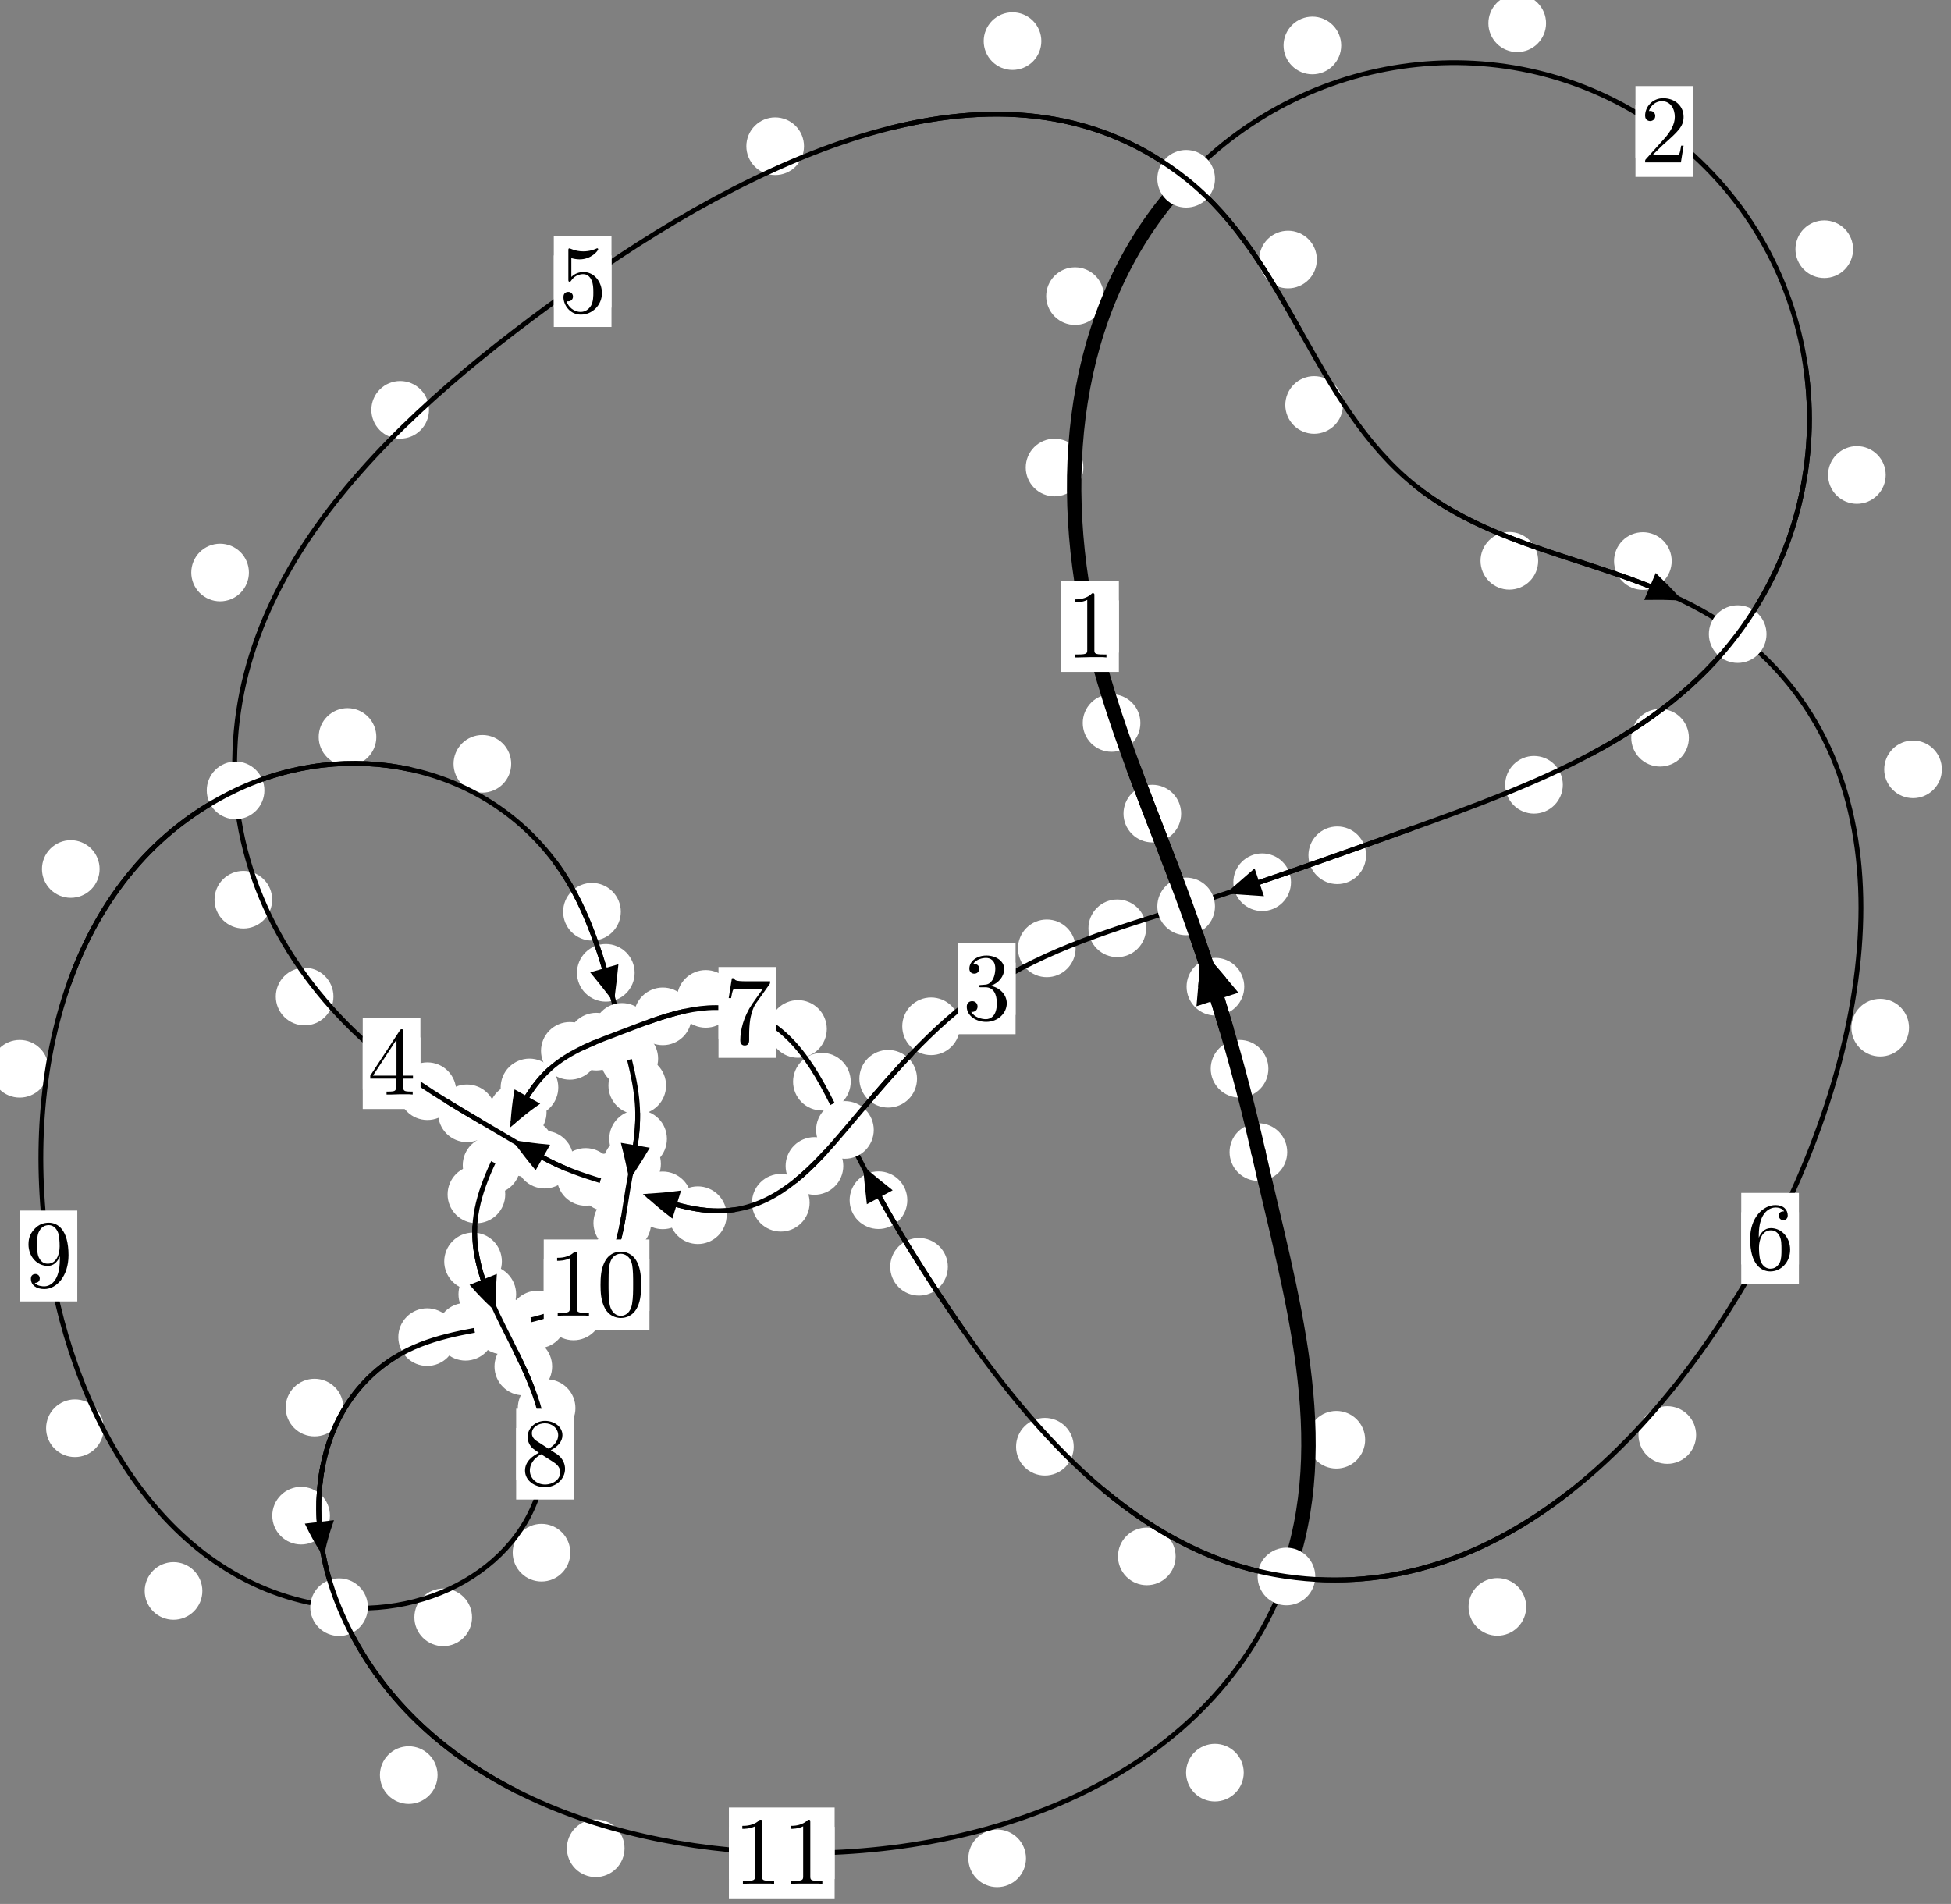 <?xml version="1.0"?>
<!-- Created by MetaPost 1.999 on 2021.07.06:0005 -->
<svg version="1.1" xmlns="http://www.w3.org/2000/svg" xmlns:xlink="http://www.w3.org/1999/xlink" width="202.312" height="197.452" viewBox="0 0 202.312 197.452">
<rect x="0" y="0" width="202.312" height="197.452" fill="#808080" stroke="none"/>
<!-- Original BoundingBox: -123.946548 -102.872543 78.365936 94.578979 -->
  <defs>
    <g transform="scale(0.01,0.01)" id="GLYPHcmr10_48">
      <path style="fill-rule: evenodd;" d="M460 -320C460 -400,455 -480,420 -554C374 -650,292 -666,250 -666C190 -666,117 -640,76 -547C44 -478,39 -400,39 -320C39 -245,43 -155,84 -79C127 2,200 22,249 22C303 22,379 1,423 -94C455 -163,460 -241,460 -320M249 -0C210 -0,151 -25,133 -121C122 -181,122 -273,122 -332C122 -396,122 -462,130 -516C149 -635,224 -644,249 -644C282 -644,348 -626,367 -527C377 -471,377 -395,377 -332C377 -257,377 -189,366 -125C351 -30,294 -0,249 -0"></path>
    </g>
    <g transform="scale(0.01,0.01)" id="GLYPHcmr10_49">
      <path style="fill-rule: evenodd;" d="M294 -640C294 -664,294 -666,271 -666C209 -602,121 -602,89 -602L89 -571C109 -571,168 -571,220 -597L220 -79C220 -43,217 -31,127 -31L95 -31L95 -0L257 -0L130 -3L217 -3L257 -3L297 -3L384 -3L419 -0L419 -31L387 -31C297 -31,294 -42,294 -79"></path>
    </g>
    <g transform="scale(0.01,0.01)" id="GLYPHcmr10_50">
      <path style="fill-rule: evenodd;" d="M127 -77L233 -180C389 -318,449 -372,449 -472C449 -586,359 -666,237 -666C124 -666,50 -574,50 -485C50 -429,100 -429,103 -429C120 -429,155 -441,155 -482C155 -508,137 -534,102 -534C94 -534,92 -534,89 -533C112 -598,166 -635,224 -635C315 -635,358 -554,358 -472C358 -392,308 -313,253 -251L61 -37C50 -26,50 -24,50 -0L421 -0L449 -174L424 -174C419 -144,412 -100,402 -85C395 -77,329 -77,307 -77"></path>
    </g>
    <g transform="scale(0.01,0.01)" id="GLYPHcmr10_51">
      <path style="fill-rule: evenodd;" d="M290 -352C372 -379,430 -449,430 -528C430 -610,342 -666,246 -666C145 -666,69 -606,69 -530C69 -497,91 -478,120 -478C151 -478,171 -500,171 -529C171 -579,124 -579,109 -579C140 -628,206 -641,242 -641C283 -641,338 -619,338 -529C338 -517,336 -459,310 -415C280 -367,246 -364,221 -363C213 -362,189 -360,182 -360C174 -359,167 -358,167 -348C167 -337,174 -337,191 -337L235 -337C317 -337,354 -269,354 -171C354 -35,285 -6,241 -6C198 -6,123 -23,88 -82C123 -77,154 -99,154 -137C154 -173,127 -193,98 -193C74 -193,42 -179,42 -135C42 -44,135 22,244 22C366 22,457 -69,457 -171C457 -253,394 -331,290 -352"></path>
    </g>
    <g transform="scale(0.01,0.01)" id="GLYPHcmr10_52">
      <path style="fill-rule: evenodd;" d="M294 -165L294 -78C294 -42,292 -31,218 -31L197 -31L197 -0L332 -0L238 -3L290 -3L332 -3L374 -3L427 -3L468 -0L468 -31L447 -31C373 -31,371 -42,371 -78L371 -165L471 -165L471 -196L371 -196L371 -651C371 -671,371 -677,355 -677C346 -677,343 -677,335 -665L28 -196L28 -165M300 -196L56 -196L300 -569"></path>
    </g>
    <g transform="scale(0.01,0.01)" id="GLYPHcmr10_53">
      <path style="fill-rule: evenodd;" d="M449 -201C449 -320,367 -420,259 -420C211 -420,168 -404,132 -369L132 -564C152 -558,185 -551,217 -551C340 -551,410 -642,410 -655C410 -661,407 -666,400 -666C399 -666,397 -666,392 -663C372 -654,323 -634,256 -634C216 -634,170 -641,123 -662C115 -665,113 -665,111 -665C101 -665,101 -657,101 -641L101 -345C101 -327,101 -319,115 -319C122 -319,124 -322,128 -328C139 -344,176 -398,257 -398C309 -398,334 -352,342 -334C358 -297,360 -258,360 -208C360 -173,360 -113,336 -71C312 -32,275 -6,229 -6C156 -6,99 -59,82 -118C85 -117,88 -116,99 -116C132 -116,149 -141,149 -165C149 -189,132 -214,99 -214C85 -214,50 -207,50 -161C50 -75,119 22,231 22C347 22,449 -74,449 -201"></path>
    </g>
    <g transform="scale(0.01,0.01)" id="GLYPHcmr10_54">
      <path style="fill-rule: evenodd;" d="M132 -328L132 -352C132 -605,256 -641,307 -641C331 -641,373 -635,395 -601C380 -601,340 -601,340 -556C340 -525,364 -510,386 -510C402 -510,432 -519,432 -558C432 -618,388 -666,305 -666C177 -666,42 -537,42 -316C42 -49,158 22,251 22C362 22,457 -72,457 -204C457 -331,368 -427,257 -427C189 -427,152 -376,132 -328M251 -6C188 -6,158 -66,152 -81C134 -128,134 -208,134 -226C134 -304,166 -404,256 -404C272 -404,318 -404,349 -342C367 -305,367 -254,367 -205C367 -157,367 -107,350 -71C320 -11,274 -6,251 -6"></path>
    </g>
    <g transform="scale(0.01,0.01)" id="GLYPHcmr10_55">
      <path style="fill-rule: evenodd;" d="M476 -609C485 -621,485 -623,485 -644L242 -644C120 -644,118 -657,114 -676L89 -676L56 -470L81 -470C84 -486,93 -549,106 -561C113 -567,191 -567,204 -567L411 -567C400 -551,321 -442,299 -409C209 -274,176 -135,176 -33C176 -23,176 22,222 22C268 22,268 -23,268 -33L268 -84C268 -139,271 -194,279 -248C283 -271,297 -357,341 -419"></path>
    </g>
    <g transform="scale(0.01,0.01)" id="GLYPHcmr10_56">
      <path style="fill-rule: evenodd;" d="M163 -457C117 -487,113 -521,113 -538C113 -599,178 -641,249 -641C322 -641,386 -589,386 -517C386 -460,347 -412,287 -377M309 -362C381 -399,430 -451,430 -517C430 -609,341 -666,250 -666C150 -666,69 -592,69 -499C69 -481,71 -436,113 -389C124 -377,161 -352,186 -335C128 -306,42 -250,42 -151C42 -45,144 22,249 22C362 22,457 -61,457 -168C457 -204,446 -249,408 -291C389 -312,373 -322,309 -362M209 -320L332 -242C360 -223,407 -193,407 -132C407 -58,332 -6,250 -6C164 -6,92 -68,92 -151C92 -209,124 -273,209 -320"></path>
    </g>
    <g transform="scale(0.01,0.01)" id="GLYPHcmr10_57">
      <path style="fill-rule: evenodd;" d="M367 -318L367 -286C367 -52,263 -6,205 -6C188 -6,134 -8,107 -42C151 -42,159 -71,159 -88C159 -119,135 -134,113 -134C97 -134,67 -125,67 -86C67 -19,121 22,206 22C335 22,457 -114,457 -329C457 -598,342 -666,253 -666C198 -666,149 -648,106 -603C65 -558,42 -516,42 -441C42 -316,130 -218,242 -218C303 -218,344 -260,367 -318M243 -241C227 -241,181 -241,150 -304C132 -341,132 -391,132 -440C132 -494,132 -541,153 -578C180 -628,218 -641,253 -641C299 -641,332 -607,349 -562C361 -530,365 -467,365 -421C365 -338,331 -241,243 -241"></path>
    </g>
  </defs>
  <path d="M131.525 110.834C131.525 110.042,131.211 109.282,130.65 108.721C130.09 108.161,129.329 107.846,128.537 107.846C127.744 107.846,126.984 108.161,126.423 108.721C125.863 109.282,125.548 110.042,125.548 110.834C125.548 111.627,125.863 112.387,126.423 112.948C126.984 113.508,127.744 113.823,128.537 113.823C129.329 113.823,130.09 113.508,130.65 112.948C131.211 112.387,131.525 111.627,131.525 110.834Z" style="fill: rgb(100%,100%,100%);stroke: none;"></path>
  <path d="M133.479 119.477C133.479 118.685,133.164 117.924,132.604 117.364C132.043 116.803,131.283 116.488,130.491 116.488C129.698 116.488,128.938 116.803,128.377 117.364C127.817 117.924,127.502 118.685,127.502 119.477C127.502 120.27,127.817 121.03,128.377 121.591C128.938 122.151,129.698 122.466,130.491 122.466C131.283 122.466,132.043 122.151,132.604 121.591C133.164 121.03,133.479 120.27,133.479 119.477Z" style="fill: rgb(100%,100%,100%);stroke: none;"></path>
  <path d="M122.48 84.376C122.48 83.584,122.166 82.824,121.605 82.263C121.045 81.703,120.284 81.388,119.492 81.388C118.699 81.388,117.939 81.703,117.378 82.263C116.818 82.824,116.503 83.584,116.503 84.376C116.503 85.169,116.818 85.929,117.378 86.49C117.939 87.05,118.699 87.365,119.492 87.365C120.284 87.365,121.045 87.05,121.605 86.49C122.166 85.929,122.48 85.169,122.48 84.376Z" style="fill: rgb(100%,100%,100%);stroke: none;"></path>
  <path d="M129.024 102.325C129.024 101.532,128.709 100.772,128.148 100.212C127.588 99.651,126.828 99.336,126.035 99.336C125.242 99.336,124.482 99.651,123.922 100.212C123.361 100.772,123.046 101.532,123.046 102.325C123.046 103.118,123.361 103.878,123.922 104.438C124.482 104.999,125.242 105.314,126.035 105.314C126.828 105.314,127.588 104.999,128.148 104.438C128.709 103.878,129.024 103.118,129.024 102.325Z" style="fill: rgb(100%,100%,100%);stroke: none;"></path>
  <path d="M112.344 48.484C112.344 47.691,112.03 46.931,111.469 46.371C110.909 45.81,110.148 45.495,109.356 45.495C108.563 45.495,107.803 45.81,107.242 46.371C106.682 46.931,106.367 47.691,106.367 48.484C106.367 49.277,106.682 50.037,107.242 50.597C107.803 51.158,108.563 51.473,109.356 51.473C110.148 51.473,110.909 51.158,111.469 50.597C112.03 50.037,112.344 49.277,112.344 48.484Z" style="fill: rgb(100%,100%,100%);stroke: none;"></path>
  <path d="M118.254 74.977C118.254 74.184,117.939 73.424,117.379 72.863C116.818 72.303,116.058 71.988,115.265 71.988C114.473 71.988,113.713 72.303,113.152 72.863C112.592 73.424,112.277 74.184,112.277 74.977C112.277 75.769,112.592 76.529,113.152 77.09C113.713 77.65,114.473 77.965,115.265 77.965C116.058 77.965,116.818 77.65,117.379 77.09C117.939 76.529,118.254 75.769,118.254 74.977Z" style="fill: rgb(100%,100%,100%);stroke: none;"></path>
  <path d="M139.077 4.717C139.077 3.924,138.762 3.164,138.202 2.604C137.641 2.043,136.881 1.728,136.089 1.728C135.296 1.728,134.536 2.043,133.975 2.604C133.415 3.164,133.1 3.924,133.1 4.717C133.1 5.51,133.415 6.27,133.975 6.83C134.536 7.391,135.296 7.706,136.089 7.706C136.881 7.706,137.641 7.391,138.202 6.83C138.762 6.27,139.077 5.51,139.077 4.717Z" style="fill: rgb(100%,100%,100%);stroke: none;"></path>
  <path d="M114.464 30.71C114.464 29.918,114.149 29.158,113.588 28.597C113.028 28.037,112.268 27.722,111.475 27.722C110.682 27.722,109.922 28.037,109.362 28.597C108.801 29.158,108.486 29.918,108.486 30.71C108.486 31.503,108.801 32.263,109.362 32.824C109.922 33.384,110.682 33.699,111.475 33.699C112.268 33.699,113.028 33.384,113.588 32.824C114.149 32.263,114.464 31.503,114.464 30.71Z" style="fill: rgb(100%,100%,100%);stroke: none;"></path>
  <path d="M192.159 25.842C192.159 25.05,191.844 24.29,191.284 23.729C190.723 23.169,189.963 22.854,189.171 22.854C188.378 22.854,187.618 23.169,187.057 23.729C186.497 24.29,186.182 25.05,186.182 25.842C186.182 26.635,186.497 27.395,187.057 27.956C187.618 28.516,188.378 28.831,189.171 28.831C189.963 28.831,190.723 28.516,191.284 27.956C191.844 27.395,192.159 26.635,192.159 25.842Z" style="fill: rgb(100%,100%,100%);stroke: none;"></path>
  <path d="M160.319 2.41C160.319 1.617,160.004 0.857,159.443 0.296C158.883 -0.264,158.123 -0.579,157.33 -0.579C156.537 -0.579,155.777 -0.264,155.217 0.296C154.656 0.857,154.341 1.617,154.341 2.41C154.341 3.202,154.656 3.963,155.217 4.523C155.777 5.084,156.537 5.398,157.33 5.398C158.123 5.398,158.883 5.084,159.443 4.523C160.004 3.963,160.319 3.202,160.319 2.41Z" style="fill: rgb(100%,100%,100%);stroke: none;"></path>
  <path d="M175.132 76.505C175.132 75.713,174.817 74.953,174.256 74.392C173.696 73.832,172.936 73.517,172.143 73.517C171.35 73.517,170.59 73.832,170.03 74.392C169.469 74.953,169.154 75.713,169.154 76.505C169.154 77.298,169.469 78.058,170.03 78.619C170.59 79.179,171.35 79.494,172.143 79.494C172.936 79.494,173.696 79.179,174.256 78.619C174.817 78.058,175.132 77.298,175.132 76.505Z" style="fill: rgb(100%,100%,100%);stroke: none;"></path>
  <path d="M195.542 49.257C195.542 48.464,195.227 47.704,194.666 47.143C194.106 46.583,193.346 46.268,192.553 46.268C191.76 46.268,191 46.583,190.44 47.143C189.879 47.704,189.564 48.464,189.564 49.257C189.564 50.049,189.879 50.81,190.44 51.37C191 51.931,191.76 52.245,192.553 52.245C193.346 52.245,194.106 51.931,194.666 51.37C195.227 50.81,195.542 50.049,195.542 49.257Z" style="fill: rgb(100%,100%,100%);stroke: none;"></path>
  <path d="M141.659 88.697C141.659 87.904,141.344 87.144,140.783 86.583C140.223 86.023,139.463 85.708,138.67 85.708C137.877 85.708,137.117 86.023,136.557 86.583C135.996 87.144,135.681 87.904,135.681 88.697C135.681 89.489,135.996 90.25,136.557 90.81C137.117 91.371,137.877 91.686,138.67 91.686C139.463 91.686,140.223 91.371,140.783 90.81C141.344 90.25,141.659 89.489,141.659 88.697Z" style="fill: rgb(100%,100%,100%);stroke: none;"></path>
  <path d="M162.059 81.387C162.059 80.594,161.744 79.834,161.184 79.274C160.623 78.713,159.863 78.398,159.071 78.398C158.278 78.398,157.518 78.713,156.957 79.274C156.397 79.834,156.082 80.594,156.082 81.387C156.082 82.18,156.397 82.94,156.957 83.5C157.518 84.061,158.278 84.376,159.071 84.376C159.863 84.376,160.623 84.061,161.184 83.5C161.744 82.94,162.059 82.18,162.059 81.387Z" style="fill: rgb(100%,100%,100%);stroke: none;"></path>
  <path d="M118.845 96.272C118.845 95.48,118.53 94.719,117.97 94.159C117.409 93.599,116.649 93.284,115.856 93.284C115.064 93.284,114.303 93.599,113.743 94.159C113.183 94.719,112.868 95.48,112.868 96.272C112.868 97.065,113.183 97.825,113.743 98.386C114.303 98.946,115.064 99.261,115.856 99.261C116.649 99.261,117.409 98.946,117.97 98.386C118.53 97.825,118.845 97.065,118.845 96.272Z" style="fill: rgb(100%,100%,100%);stroke: none;"></path>
  <path d="M133.872 91.493C133.872 90.7,133.557 89.94,132.996 89.379C132.436 88.819,131.676 88.504,130.883 88.504C130.09 88.504,129.33 88.819,128.77 89.379C128.209 89.94,127.894 90.7,127.894 91.493C127.894 92.285,128.209 93.045,128.77 93.606C129.33 94.166,130.09 94.481,130.883 94.481C131.676 94.481,132.436 94.166,132.996 93.606C133.557 93.045,133.872 92.285,133.872 91.493Z" style="fill: rgb(100%,100%,100%);stroke: none;"></path>
  <path d="M99.539 106.431C99.539 105.639,99.224 104.879,98.663 104.318C98.103 103.758,97.343 103.443,96.55 103.443C95.757 103.443,94.997 103.758,94.437 104.318C93.876 104.879,93.561 105.639,93.561 106.431C93.561 107.224,93.876 107.984,94.437 108.545C94.997 109.105,95.757 109.42,96.55 109.42C97.343 109.42,98.103 109.105,98.663 108.545C99.224 107.984,99.539 107.224,99.539 106.431Z" style="fill: rgb(100%,100%,100%);stroke: none;"></path>
  <path d="M111.538 98.35C111.538 97.558,111.223 96.797,110.662 96.237C110.102 95.676,109.342 95.361,108.549 95.361C107.756 95.361,106.996 95.676,106.436 96.237C105.875 96.797,105.56 97.558,105.56 98.35C105.56 99.143,105.875 99.903,106.436 100.464C106.996 101.024,107.756 101.339,108.549 101.339C109.342 101.339,110.102 101.024,110.662 100.464C111.223 99.903,111.538 99.143,111.538 98.35Z" style="fill: rgb(100%,100%,100%);stroke: none;"></path>
  <path d="M87.445 120.915C87.445 120.123,87.13 119.363,86.57 118.802C86.01 118.242,85.249 117.927,84.457 117.927C83.664 117.927,82.904 118.242,82.343 118.802C81.783 119.363,81.468 120.123,81.468 120.915C81.468 121.708,81.783 122.468,82.343 123.029C82.904 123.589,83.664 123.904,84.457 123.904C85.249 123.904,86.01 123.589,86.57 123.029C87.13 122.468,87.445 121.708,87.445 120.915Z" style="fill: rgb(100%,100%,100%);stroke: none;"></path>
  <path d="M95.091 111.873C95.091 111.081,94.776 110.32,94.216 109.76C93.655 109.199,92.895 108.885,92.103 108.885C91.31 108.885,90.55 109.199,89.989 109.76C89.429 110.32,89.114 111.081,89.114 111.873C89.114 112.666,89.429 113.426,89.989 113.987C90.55 114.547,91.31 114.862,92.103 114.862C92.895 114.862,93.655 114.547,94.216 113.987C94.776 113.426,95.091 112.666,95.091 111.873Z" style="fill: rgb(100%,100%,100%);stroke: none;"></path>
  <path d="M75.352 126.024C75.352 125.231,75.037 124.471,74.476 123.91C73.916 123.35,73.156 123.035,72.363 123.035C71.57 123.035,70.81 123.35,70.25 123.91C69.689 124.471,69.374 125.231,69.374 126.024C69.374 126.816,69.689 127.576,70.25 128.137C70.81 128.697,71.57 129.012,72.363 129.012C73.156 129.012,73.916 128.697,74.476 128.137C75.037 127.576,75.352 126.816,75.352 126.024Z" style="fill: rgb(100%,100%,100%);stroke: none;"></path>
  <path d="M83.956 124.733C83.956 123.94,83.641 123.18,83.081 122.62C82.52 122.059,81.76 121.744,80.967 121.744C80.175 121.744,79.414 122.059,78.854 122.62C78.293 123.18,77.979 123.94,77.979 124.733C77.979 125.526,78.293 126.286,78.854 126.846C79.414 127.407,80.175 127.722,80.967 127.722C81.76 127.722,82.52 127.407,83.081 126.846C83.641 126.286,83.956 125.526,83.956 124.733Z" style="fill: rgb(100%,100%,100%);stroke: none;"></path>
  <path d="M65.933 122.62C65.933 121.827,65.618 121.067,65.057 120.507C64.497 119.946,63.737 119.631,62.944 119.631C62.151 119.631,61.391 119.946,60.831 120.507C60.27 121.067,59.955 121.827,59.955 122.62C59.955 123.413,60.27 124.173,60.831 124.733C61.391 125.294,62.151 125.609,62.944 125.609C63.737 125.609,64.497 125.294,65.057 124.733C65.618 124.173,65.933 123.413,65.933 122.62Z" style="fill: rgb(100%,100%,100%);stroke: none;"></path>
  <path d="M71.713 124.484C71.713 123.691,71.398 122.931,70.837 122.371C70.277 121.81,69.517 121.495,68.724 121.495C67.931 121.495,67.171 121.81,66.611 122.371C66.05 122.931,65.735 123.691,65.735 124.484C65.735 125.277,66.05 126.037,66.611 126.597C67.171 127.158,67.931 127.473,68.724 127.473C69.517 127.473,70.277 127.158,70.837 126.597C71.398 126.037,71.713 125.277,71.713 124.484Z" style="fill: rgb(100%,100%,100%);stroke: none;"></path>
  <path d="M59.461 120.264C59.461 119.472,59.146 118.711,58.586 118.151C58.025 117.59,57.265 117.275,56.472 117.275C55.68 117.275,54.919 117.59,54.359 118.151C53.799 118.711,53.484 119.472,53.484 120.264C53.484 121.057,53.799 121.817,54.359 122.378C54.919 122.938,55.68 123.253,56.472 123.253C57.265 123.253,58.025 122.938,58.586 122.378C59.146 121.817,59.461 121.057,59.461 120.264Z" style="fill: rgb(100%,100%,100%);stroke: none;"></path>
  <path d="M63.721 122.052C63.721 121.26,63.406 120.499,62.846 119.939C62.285 119.379,61.525 119.064,60.732 119.064C59.94 119.064,59.179 119.379,58.619 119.939C58.059 120.499,57.744 121.26,57.744 122.052C57.744 122.845,58.059 123.605,58.619 124.166C59.179 124.726,59.94 125.041,60.732 125.041C61.525 125.041,62.285 124.726,62.846 124.166C63.406 123.605,63.721 122.845,63.721 122.052Z" style="fill: rgb(100%,100%,100%);stroke: none;"></path>
  <path d="M51.409 115.457C51.409 114.664,51.094 113.904,50.534 113.343C49.973 112.783,49.213 112.468,48.421 112.468C47.628 112.468,46.868 112.783,46.307 113.343C45.747 113.904,45.432 114.664,45.432 115.457C45.432 116.249,45.747 117.009,46.307 117.57C46.868 118.13,47.628 118.445,48.421 118.445C49.213 118.445,49.973 118.13,50.534 117.57C51.094 117.009,51.409 116.249,51.409 115.457Z" style="fill: rgb(100%,100%,100%);stroke: none;"></path>
  <path d="M57.455 119.041C57.455 118.248,57.14 117.488,56.58 116.927C56.019 116.367,55.259 116.052,54.466 116.052C53.674 116.052,52.914 116.367,52.353 116.927C51.793 117.488,51.478 118.248,51.478 119.041C51.478 119.833,51.793 120.594,52.353 121.154C52.914 121.714,53.674 122.029,54.466 122.029C55.259 122.029,56.019 121.714,56.58 121.154C57.14 120.594,57.455 119.833,57.455 119.041Z" style="fill: rgb(100%,100%,100%);stroke: none;"></path>
  <path d="M34.578 103.349C34.578 102.556,34.263 101.796,33.702 101.235C33.142 100.675,32.382 100.36,31.589 100.36C30.796 100.36,30.036 100.675,29.476 101.235C28.915 101.796,28.6 102.556,28.6 103.349C28.6 104.141,28.915 104.901,29.476 105.462C30.036 106.022,30.796 106.337,31.589 106.337C32.382 106.337,33.142 106.022,33.702 105.462C34.263 104.901,34.578 104.141,34.578 103.349Z" style="fill: rgb(100%,100%,100%);stroke: none;"></path>
  <path d="M47.307 113.164C47.307 112.371,46.992 111.611,46.431 111.05C45.871 110.49,45.111 110.175,44.318 110.175C43.525 110.175,42.765 110.49,42.205 111.05C41.644 111.611,41.329 112.371,41.329 113.164C41.329 113.956,41.644 114.717,42.205 115.277C42.765 115.837,43.525 116.152,44.318 116.152C45.111 116.152,45.871 115.837,46.431 115.277C46.992 114.717,47.307 113.956,47.307 113.164Z" style="fill: rgb(100%,100%,100%);stroke: none;"></path>
  <path d="M25.811 59.373C25.811 58.581,25.496 57.821,24.936 57.26C24.375 56.7,23.615 56.385,22.822 56.385C22.03 56.385,21.27 56.7,20.709 57.26C20.149 57.821,19.834 58.581,19.834 59.373C19.834 60.166,20.149 60.926,20.709 61.487C21.27 62.047,22.03 62.362,22.822 62.362C23.615 62.362,24.375 62.047,24.936 61.487C25.496 60.926,25.811 60.166,25.811 59.373Z" style="fill: rgb(100%,100%,100%);stroke: none;"></path>
  <path d="M28.223 93.303C28.223 92.51,27.908 91.75,27.347 91.189C26.787 90.629,26.027 90.314,25.234 90.314C24.441 90.314,23.681 90.629,23.121 91.189C22.56 91.75,22.245 92.51,22.245 93.303C22.245 94.095,22.56 94.856,23.121 95.416C23.681 95.977,24.441 96.291,25.234 96.291C26.027 96.291,26.787 95.977,27.347 95.416C27.908 94.856,28.223 94.095,28.223 93.303Z" style="fill: rgb(100%,100%,100%);stroke: none;"></path>
  <path d="M83.372 15.163C83.372 14.371,83.057 13.611,82.496 13.05C81.936 12.49,81.176 12.175,80.383 12.175C79.59 12.175,78.83 12.49,78.27 13.05C77.709 13.611,77.394 14.371,77.394 15.163C77.394 15.956,77.709 16.716,78.27 17.277C78.83 17.837,79.59 18.152,80.383 18.152C81.176 18.152,81.936 17.837,82.496 17.277C83.057 16.716,83.372 15.956,83.372 15.163Z" style="fill: rgb(100%,100%,100%);stroke: none;"></path>
  <path d="M44.486 42.502C44.486 41.709,44.171 40.949,43.61 40.389C43.05 39.828,42.29 39.513,41.497 39.513C40.704 39.513,39.944 39.828,39.384 40.389C38.823 40.949,38.508 41.709,38.508 42.502C38.508 43.295,38.823 44.055,39.384 44.615C39.944 45.176,40.704 45.491,41.497 45.491C42.29 45.491,43.05 45.176,43.61 44.615C44.171 44.055,44.486 43.295,44.486 42.502Z" style="fill: rgb(100%,100%,100%);stroke: none;"></path>
  <path d="M136.553 26.915C136.553 26.123,136.239 25.362,135.678 24.802C135.118 24.241,134.357 23.926,133.565 23.926C132.772 23.926,132.012 24.241,131.451 24.802C130.891 25.362,130.576 26.123,130.576 26.915C130.576 27.708,130.891 28.468,131.451 29.029C132.012 29.589,132.772 29.904,133.565 29.904C134.357 29.904,135.118 29.589,135.678 29.029C136.239 28.468,136.553 27.708,136.553 26.915Z" style="fill: rgb(100%,100%,100%);stroke: none;"></path>
  <path d="M107.984 4.265C107.984 3.472,107.669 2.712,107.108 2.151C106.548 1.591,105.788 1.276,104.995 1.276C104.202 1.276,103.442 1.591,102.882 2.151C102.321 2.712,102.006 3.472,102.006 4.265C102.006 5.057,102.321 5.817,102.882 6.378C103.442 6.938,104.202 7.253,104.995 7.253C105.788 7.253,106.548 6.938,107.108 6.378C107.669 5.817,107.984 5.057,107.984 4.265Z" style="fill: rgb(100%,100%,100%);stroke: none;"></path>
  <path d="M159.502 58.159C159.502 57.367,159.187 56.606,158.627 56.046C158.067 55.485,157.306 55.17,156.514 55.17C155.721 55.17,154.961 55.485,154.4 56.046C153.84 56.606,153.525 57.367,153.525 58.159C153.525 58.952,153.84 59.712,154.4 60.273C154.961 60.833,155.721 61.148,156.514 61.148C157.306 61.148,158.067 60.833,158.627 60.273C159.187 59.712,159.502 58.952,159.502 58.159Z" style="fill: rgb(100%,100%,100%);stroke: none;"></path>
  <path d="M139.259 41.997C139.259 41.205,138.944 40.445,138.384 39.884C137.823 39.324,137.063 39.009,136.271 39.009C135.478 39.009,134.718 39.324,134.157 39.884C133.597 40.445,133.282 41.205,133.282 41.997C133.282 42.79,133.597 43.55,134.157 44.111C134.718 44.671,135.478 44.986,136.271 44.986C137.063 44.986,137.823 44.671,138.384 44.111C138.944 43.55,139.259 42.79,139.259 41.997Z" style="fill: rgb(100%,100%,100%);stroke: none;"></path>
  <path d="M201.366 79.785C201.366 78.992,201.051 78.232,200.491 77.671C199.93 77.111,199.17 76.796,198.377 76.796C197.585 76.796,196.824 77.111,196.264 77.671C195.703 78.232,195.388 78.992,195.388 79.785C195.388 80.577,195.703 81.337,196.264 81.898C196.824 82.458,197.585 82.773,198.377 82.773C199.17 82.773,199.93 82.458,200.491 81.898C201.051 81.337,201.366 80.577,201.366 79.785Z" style="fill: rgb(100%,100%,100%);stroke: none;"></path>
  <path d="M173.348 58.182C173.348 57.389,173.033 56.629,172.473 56.068C171.912 55.508,171.152 55.193,170.36 55.193C169.567 55.193,168.807 55.508,168.246 56.068C167.686 56.629,167.371 57.389,167.371 58.182C167.371 58.974,167.686 59.734,168.246 60.295C168.807 60.855,169.567 61.17,170.36 61.17C171.152 61.17,171.912 60.855,172.473 60.295C173.033 59.734,173.348 58.974,173.348 58.182Z" style="fill: rgb(100%,100%,100%);stroke: none;"></path>
  <path d="M175.882 148.819C175.882 148.027,175.567 147.267,175.006 146.706C174.446 146.146,173.686 145.831,172.893 145.831C172.1 145.831,171.34 146.146,170.78 146.706C170.219 147.267,169.904 148.027,169.904 148.819C169.904 149.612,170.219 150.372,170.78 150.933C171.34 151.493,172.1 151.808,172.893 151.808C173.686 151.808,174.446 151.493,175.006 150.933C175.567 150.372,175.882 149.612,175.882 148.819Z" style="fill: rgb(100%,100%,100%);stroke: none;"></path>
  <path d="M197.959 106.573C197.959 105.781,197.644 105.02,197.083 104.46C196.523 103.899,195.763 103.585,194.97 103.585C194.177 103.585,193.417 103.899,192.857 104.46C192.296 105.02,191.981 105.781,191.981 106.573C191.981 107.366,192.296 108.126,192.857 108.687C193.417 109.247,194.177 109.562,194.97 109.562C195.763 109.562,196.523 109.247,197.083 108.687C197.644 108.126,197.959 107.366,197.959 106.573Z" style="fill: rgb(100%,100%,100%);stroke: none;"></path>
  <path d="M121.908 161.406C121.908 160.613,121.593 159.853,121.033 159.293C120.472 158.732,119.712 158.417,118.919 158.417C118.127 158.417,117.367 158.732,116.806 159.293C116.246 159.853,115.931 160.613,115.931 161.406C115.931 162.199,116.246 162.959,116.806 163.519C117.367 164.08,118.127 164.395,118.919 164.395C119.712 164.395,120.472 164.08,121.033 163.519C121.593 162.959,121.908 162.199,121.908 161.406Z" style="fill: rgb(100%,100%,100%);stroke: none;"></path>
  <path d="M158.26 166.644C158.26 165.851,157.945 165.091,157.384 164.53C156.824 163.97,156.064 163.655,155.271 163.655C154.478 163.655,153.718 163.97,153.158 164.53C152.597 165.091,152.282 165.851,152.282 166.644C152.282 167.436,152.597 168.197,153.158 168.757C153.718 169.317,154.478 169.632,155.271 169.632C156.064 169.632,156.824 169.317,157.384 168.757C157.945 168.197,158.26 167.436,158.26 166.644Z" style="fill: rgb(100%,100%,100%);stroke: none;"></path>
  <path d="M98.288 131.375C98.288 130.582,97.973 129.822,97.413 129.261C96.853 128.701,96.092 128.386,95.3 128.386C94.507 128.386,93.747 128.701,93.186 129.261C92.626 129.822,92.311 130.582,92.311 131.375C92.311 132.167,92.626 132.927,93.186 133.488C93.747 134.048,94.507 134.363,95.3 134.363C96.092 134.363,96.853 134.048,97.413 133.488C97.973 132.927,98.288 132.167,98.288 131.375Z" style="fill: rgb(100%,100%,100%);stroke: none;"></path>
  <path d="M111.341 150.033C111.341 149.24,111.026 148.48,110.466 147.919C109.905 147.359,109.145 147.044,108.352 147.044C107.56 147.044,106.799 147.359,106.239 147.919C105.678 148.48,105.363 149.24,105.363 150.033C105.363 150.825,105.678 151.585,106.239 152.146C106.799 152.706,107.56 153.021,108.352 153.021C109.145 153.021,109.905 152.706,110.466 152.146C111.026 151.585,111.341 150.825,111.341 150.033Z" style="fill: rgb(100%,100%,100%);stroke: none;"></path>
  <path d="M88.217 112.174C88.217 111.382,87.902 110.621,87.341 110.061C86.781 109.501,86.021 109.186,85.228 109.186C84.435 109.186,83.675 109.501,83.115 110.061C82.554 110.621,82.239 111.382,82.239 112.174C82.239 112.967,82.554 113.727,83.115 114.288C83.675 114.848,84.435 115.163,85.228 115.163C86.021 115.163,86.781 114.848,87.341 114.288C87.902 113.727,88.217 112.967,88.217 112.174Z" style="fill: rgb(100%,100%,100%);stroke: none;"></path>
  <path d="M94.083 124.466C94.083 123.673,93.768 122.913,93.207 122.352C92.647 121.792,91.887 121.477,91.094 121.477C90.301 121.477,89.541 121.792,88.981 122.352C88.42 122.913,88.105 123.673,88.105 124.466C88.105 125.258,88.42 126.019,88.981 126.579C89.541 127.14,90.301 127.455,91.094 127.455C91.887 127.455,92.647 127.14,93.207 126.579C93.768 126.019,94.083 125.258,94.083 124.466Z" style="fill: rgb(100%,100%,100%);stroke: none;"></path>
  <path d="M76.174 103.591C76.174 102.799,75.859 102.038,75.299 101.478C74.738 100.917,73.978 100.602,73.185 100.602C72.393 100.602,71.632 100.917,71.072 101.478C70.511 102.038,70.197 102.799,70.197 103.591C70.197 104.384,70.511 105.144,71.072 105.705C71.632 106.265,72.393 106.58,73.185 106.58C73.978 106.58,74.738 106.265,75.299 105.705C75.859 105.144,76.174 104.384,76.174 103.591Z" style="fill: rgb(100%,100%,100%);stroke: none;"></path>
  <path d="M85.736 106.709C85.736 105.916,85.421 105.156,84.861 104.596C84.3 104.035,83.54 103.72,82.748 103.72C81.955 103.72,81.195 104.035,80.634 104.596C80.074 105.156,79.759 105.916,79.759 106.709C79.759 107.502,80.074 108.262,80.634 108.822C81.195 109.383,81.955 109.698,82.748 109.698C83.54 109.698,84.3 109.383,84.861 108.822C85.421 108.262,85.736 107.502,85.736 106.709Z" style="fill: rgb(100%,100%,100%);stroke: none;"></path>
  <path d="M64.824 108.023C64.824 107.231,64.509 106.47,63.948 105.91C63.388 105.349,62.628 105.035,61.835 105.035C61.042 105.035,60.282 105.349,59.722 105.91C59.161 106.47,58.846 107.231,58.846 108.023C58.846 108.816,59.161 109.576,59.722 110.137C60.282 110.697,61.042 111.012,61.835 111.012C62.628 111.012,63.388 110.697,63.948 110.137C64.509 109.576,64.824 108.816,64.824 108.023Z" style="fill: rgb(100%,100%,100%);stroke: none;"></path>
  <path d="M71.719 105.402C71.719 104.609,71.404 103.849,70.844 103.288C70.283 102.728,69.523 102.413,68.731 102.413C67.938 102.413,67.178 102.728,66.617 103.288C66.057 103.849,65.742 104.609,65.742 105.402C65.742 106.194,66.057 106.955,66.617 107.515C67.178 108.076,67.938 108.39,68.731 108.39C69.523 108.39,70.283 108.076,70.844 107.515C71.404 106.955,71.719 106.194,71.719 105.402Z" style="fill: rgb(100%,100%,100%);stroke: none;"></path>
  <path d="M57.893 112.774C57.893 111.982,57.578 111.221,57.018 110.661C56.457 110.1,55.697 109.785,54.904 109.785C54.112 109.785,53.352 110.1,52.791 110.661C52.231 111.221,51.916 111.982,51.916 112.774C51.916 113.567,52.231 114.327,52.791 114.888C53.352 115.448,54.112 115.763,54.904 115.763C55.697 115.763,56.457 115.448,57.018 114.888C57.578 114.327,57.893 113.567,57.893 112.774Z" style="fill: rgb(100%,100%,100%);stroke: none;"></path>
  <path d="M62.079 108.981C62.079 108.189,61.764 107.429,61.203 106.868C60.643 106.308,59.883 105.993,59.09 105.993C58.297 105.993,57.537 106.308,56.977 106.868C56.416 107.429,56.101 108.189,56.101 108.981C56.101 109.774,56.416 110.534,56.977 111.095C57.537 111.655,58.297 111.97,59.09 111.97C59.883 111.97,60.643 111.655,61.203 111.095C61.764 110.534,62.079 109.774,62.079 108.981Z" style="fill: rgb(100%,100%,100%);stroke: none;"></path>
  <path d="M53.964 120.835C53.964 120.042,53.649 119.282,53.088 118.721C52.528 118.161,51.767 117.846,50.975 117.846C50.182 117.846,49.422 118.161,48.861 118.721C48.301 119.282,47.986 120.042,47.986 120.835C47.986 121.627,48.301 122.388,48.861 122.948C49.422 123.508,50.182 123.823,50.975 123.823C51.767 123.823,52.528 123.508,53.088 122.948C53.649 122.388,53.964 121.627,53.964 120.835Z" style="fill: rgb(100%,100%,100%);stroke: none;"></path>
  <path d="M56.675 115.346C56.675 114.553,56.361 113.793,55.8 113.233C55.24 112.672,54.479 112.357,53.687 112.357C52.894 112.357,52.134 112.672,51.573 113.233C51.013 113.793,50.698 114.553,50.698 115.346C50.698 116.139,51.013 116.899,51.573 117.459C52.134 118.02,52.894 118.335,53.687 118.335C54.479 118.335,55.24 118.02,55.8 117.459C56.361 116.899,56.675 116.139,56.675 115.346Z" style="fill: rgb(100%,100%,100%);stroke: none;"></path>
  <path d="M52.043 130.817C52.043 130.024,51.728 129.264,51.167 128.704C50.607 128.143,49.847 127.828,49.054 127.828C48.261 127.828,47.501 128.143,46.941 128.704C46.38 129.264,46.065 130.024,46.065 130.817C46.065 131.61,46.38 132.37,46.941 132.93C47.501 133.491,48.261 133.806,49.054 133.806C49.847 133.806,50.607 133.491,51.167 132.93C51.728 132.37,52.043 131.61,52.043 130.817Z" style="fill: rgb(100%,100%,100%);stroke: none;"></path>
  <path d="M52.392 123.865C52.392 123.073,52.077 122.313,51.517 121.752C50.956 121.192,50.196 120.877,49.403 120.877C48.611 120.877,47.85 121.192,47.29 121.752C46.73 122.313,46.415 123.073,46.415 123.865C46.415 124.658,46.73 125.418,47.29 125.979C47.85 126.539,48.611 126.854,49.403 126.854C50.196 126.854,50.956 126.539,51.517 125.979C52.077 125.418,52.392 124.658,52.392 123.865Z" style="fill: rgb(100%,100%,100%);stroke: none;"></path>
  <path d="M57.256 141.715C57.256 140.923,56.941 140.162,56.38 139.602C55.82 139.041,55.06 138.727,54.267 138.727C53.474 138.727,52.714 139.041,52.154 139.602C51.593 140.162,51.278 140.923,51.278 141.715C51.278 142.508,51.593 143.268,52.154 143.829C52.714 144.389,53.474 144.704,54.267 144.704C55.06 144.704,55.82 144.389,56.38 143.829C56.941 143.268,57.256 142.508,57.256 141.715Z" style="fill: rgb(100%,100%,100%);stroke: none;"></path>
  <path d="M53.521 134.222C53.521 133.429,53.206 132.669,52.645 132.109C52.085 131.548,51.325 131.233,50.532 131.233C49.739 131.233,48.979 131.548,48.419 132.109C47.858 132.669,47.543 133.429,47.543 134.222C47.543 135.015,47.858 135.775,48.419 136.335C48.979 136.896,49.739 137.211,50.532 137.211C51.325 137.211,52.085 136.896,52.645 136.335C53.206 135.775,53.521 135.015,53.521 134.222Z" style="fill: rgb(100%,100%,100%);stroke: none;"></path>
  <path d="M59.141 161.022C59.141 160.229,58.826 159.469,58.266 158.909C57.705 158.348,56.945 158.033,56.152 158.033C55.36 158.033,54.6 158.348,54.039 158.909C53.479 159.469,53.164 160.229,53.164 161.022C53.164 161.815,53.479 162.575,54.039 163.135C54.6 163.696,55.36 164.011,56.152 164.011C56.945 164.011,57.705 163.696,58.266 163.135C58.826 162.575,59.141 161.815,59.141 161.022Z" style="fill: rgb(100%,100%,100%);stroke: none;"></path>
  <path d="M59.671 146.031C59.671 145.239,59.356 144.478,58.796 143.918C58.236 143.357,57.475 143.043,56.683 143.043C55.89 143.043,55.13 143.357,54.569 143.918C54.009 144.478,53.694 145.239,53.694 146.031C53.694 146.824,54.009 147.584,54.569 148.145C55.13 148.705,55.89 149.02,56.683 149.02C57.475 149.02,58.236 148.705,58.796 148.145C59.356 147.584,59.671 146.824,59.671 146.031Z" style="fill: rgb(100%,100%,100%);stroke: none;"></path>
  <path d="M20.982 164.991C20.982 164.199,20.667 163.439,20.107 162.878C19.546 162.318,18.786 162.003,17.993 162.003C17.201 162.003,16.441 162.318,15.88 162.878C15.32 163.439,15.005 164.199,15.005 164.991C15.005 165.784,15.32 166.544,15.88 167.105C16.441 167.665,17.201 167.98,17.993 167.98C18.786 167.98,19.546 167.665,20.107 167.105C20.667 166.544,20.982 165.784,20.982 164.991Z" style="fill: rgb(100%,100%,100%);stroke: none;"></path>
  <path d="M48.949 167.728C48.949 166.936,48.634 166.175,48.073 165.615C47.513 165.054,46.753 164.74,45.96 164.74C45.167 164.74,44.407 165.054,43.847 165.615C43.286 166.175,42.971 166.936,42.971 167.728C42.971 168.521,43.286 169.281,43.847 169.842C44.407 170.402,45.167 170.717,45.96 170.717C46.753 170.717,47.513 170.402,48.073 169.842C48.634 169.281,48.949 168.521,48.949 167.728Z" style="fill: rgb(100%,100%,100%);stroke: none;"></path>
  <path d="M5.031 110.838C5.031 110.045,4.716 109.285,4.156 108.725C3.595 108.164,2.835 107.849,2.042 107.849C1.249 107.849,0.489 108.164,-0.071 108.725C-0.632 109.285,-0.947 110.045,-0.947 110.838C-0.947 111.631,-0.632 112.391,-0.071 112.951C0.489 113.512,1.249 113.827,2.042 113.827C2.835 113.827,3.595 113.512,4.156 112.951C4.716 112.391,5.031 111.631,5.031 110.838Z" style="fill: rgb(100%,100%,100%);stroke: none;"></path>
  <path d="M10.757 148.117C10.757 147.324,10.442 146.564,9.882 146.004C9.321 145.443,8.561 145.128,7.768 145.128C6.976 145.128,6.215 145.443,5.655 146.004C5.095 146.564,4.78 147.324,4.78 148.117C4.78 148.91,5.095 149.67,5.655 150.23C6.215 150.791,6.976 151.106,7.768 151.106C8.561 151.106,9.321 150.791,9.882 150.23C10.442 149.67,10.757 148.91,10.757 148.117Z" style="fill: rgb(100%,100%,100%);stroke: none;"></path>
  <path d="M39.025 76.426C39.025 75.633,38.71 74.873,38.149 74.313C37.589 73.752,36.829 73.437,36.036 73.437C35.243 73.437,34.483 73.752,33.923 74.313C33.362 74.873,33.047 75.633,33.047 76.426C33.047 77.219,33.362 77.979,33.923 78.539C34.483 79.1,35.243 79.415,36.036 79.415C36.829 79.415,37.589 79.1,38.149 78.539C38.71 77.979,39.025 77.219,39.025 76.426Z" style="fill: rgb(100%,100%,100%);stroke: none;"></path>
  <path d="M10.328 90.122C10.328 89.329,10.013 88.569,9.453 88.008C8.892 87.448,8.132 87.133,7.339 87.133C6.547 87.133,5.787 87.448,5.226 88.008C4.666 88.569,4.351 89.329,4.351 90.122C4.351 90.914,4.666 91.675,5.226 92.235C5.787 92.796,6.547 93.11,7.339 93.11C8.132 93.11,8.892 92.796,9.453 92.235C10.013 91.675,10.328 90.914,10.328 90.122Z" style="fill: rgb(100%,100%,100%);stroke: none;"></path>
  <path d="M64.375 94.553C64.375 93.76,64.06 93,63.499 92.44C62.939 91.879,62.179 91.564,61.386 91.564C60.593 91.564,59.833 91.879,59.273 92.44C58.712 93,58.397 93.76,58.397 94.553C58.397 95.346,58.712 96.106,59.273 96.666C59.833 97.227,60.593 97.542,61.386 97.542C62.179 97.542,62.939 97.227,63.499 96.666C64.06 96.106,64.375 95.346,64.375 94.553Z" style="fill: rgb(100%,100%,100%);stroke: none;"></path>
  <path d="M53.009 79.212C53.009 78.419,52.694 77.659,52.134 77.098C51.573 76.538,50.813 76.223,50.02 76.223C49.228 76.223,48.468 76.538,47.907 77.098C47.347 77.659,47.032 78.419,47.032 79.212C47.032 80.004,47.347 80.765,47.907 81.325C48.468 81.886,49.228 82.201,50.02 82.201C50.813 82.201,51.573 81.886,52.134 81.325C52.694 80.765,53.009 80.004,53.009 79.212Z" style="fill: rgb(100%,100%,100%);stroke: none;"></path>
  <path d="M68.244 109.788C68.244 108.995,67.929 108.235,67.369 107.675C66.808 107.114,66.048 106.799,65.256 106.799C64.463 106.799,63.703 107.114,63.142 107.675C62.582 108.235,62.267 108.995,62.267 109.788C62.267 110.581,62.582 111.341,63.142 111.901C63.703 112.462,64.463 112.777,65.256 112.777C66.048 112.777,66.808 112.462,67.369 111.901C67.929 111.341,68.244 110.581,68.244 109.788Z" style="fill: rgb(100%,100%,100%);stroke: none;"></path>
  <path d="M65.81 100.888C65.81 100.095,65.495 99.335,64.935 98.774C64.374 98.214,63.614 97.899,62.821 97.899C62.029 97.899,61.268 98.214,60.708 98.774C60.147 99.335,59.832 100.095,59.832 100.888C59.832 101.68,60.147 102.44,60.708 103.001C61.268 103.561,62.029 103.876,62.821 103.876C63.614 103.876,64.374 103.561,64.935 103.001C65.495 102.44,65.81 101.68,65.81 100.888Z" style="fill: rgb(100%,100%,100%);stroke: none;"></path>
  <path d="M69.156 118.108C69.156 117.315,68.841 116.555,68.28 115.994C67.72 115.434,66.96 115.119,66.167 115.119C65.374 115.119,64.614 115.434,64.054 115.994C63.493 116.555,63.178 117.315,63.178 118.108C63.178 118.9,63.493 119.661,64.054 120.221C64.614 120.781,65.374 121.096,66.167 121.096C66.96 121.096,67.72 120.781,68.28 120.221C68.841 119.661,69.156 118.9,69.156 118.108Z" style="fill: rgb(100%,100%,100%);stroke: none;"></path>
  <path d="M69.07 112.575C69.07 111.783,68.755 111.022,68.195 110.462C67.634 109.901,66.874 109.587,66.081 109.587C65.289 109.587,64.529 109.901,63.968 110.462C63.408 111.022,63.093 111.783,63.093 112.575C63.093 113.368,63.408 114.128,63.968 114.689C64.529 115.249,65.289 115.564,66.081 115.564C66.874 115.564,67.634 115.249,68.195 114.689C68.755 114.128,69.07 113.368,69.07 112.575Z" style="fill: rgb(100%,100%,100%);stroke: none;"></path>
  <path d="M67.517 126.828C67.517 126.035,67.202 125.275,66.642 124.714C66.081 124.154,65.321 123.839,64.529 123.839C63.736 123.839,62.976 124.154,62.415 124.714C61.855 125.275,61.54 126.035,61.54 126.828C61.54 127.62,61.855 128.381,62.415 128.941C62.976 129.502,63.736 129.816,64.529 129.816C65.321 129.816,66.081 129.502,66.642 128.941C67.202 128.381,67.517 127.62,67.517 126.828Z" style="fill: rgb(100%,100%,100%);stroke: none;"></path>
  <path d="M68.531 120.706C68.531 119.913,68.217 119.153,67.656 118.593C67.096 118.032,66.335 117.717,65.543 117.717C64.75 117.717,63.99 118.032,63.429 118.593C62.869 119.153,62.554 119.913,62.554 120.706C62.554 121.499,62.869 122.259,63.429 122.819C63.99 123.38,64.75 123.695,65.543 123.695C66.335 123.695,67.096 123.38,67.656 122.819C68.217 122.259,68.531 121.499,68.531 120.706Z" style="fill: rgb(100%,100%,100%);stroke: none;"></path>
  <path d="M62.463 136.004C62.463 135.212,62.148 134.452,61.588 133.891C61.028 133.331,60.267 133.016,59.475 133.016C58.682 133.016,57.922 133.331,57.361 133.891C56.801 134.452,56.486 135.212,56.486 136.004C56.486 136.797,56.801 137.557,57.361 138.118C57.922 138.678,58.682 138.993,59.475 138.993C60.267 138.993,61.028 138.678,61.588 138.118C62.148 137.557,62.463 136.797,62.463 136.004Z" style="fill: rgb(100%,100%,100%);stroke: none;"></path>
  <path d="M67.194 130.556C67.194 129.763,66.879 129.003,66.318 128.442C65.758 127.882,64.998 127.567,64.205 127.567C63.412 127.567,62.652 127.882,62.092 128.442C61.531 129.003,61.216 129.763,61.216 130.556C61.216 131.348,61.531 132.108,62.092 132.669C62.652 133.229,63.412 133.544,64.205 133.544C64.998 133.544,65.758 133.229,66.318 132.669C66.879 132.108,67.194 131.348,67.194 130.556Z" style="fill: rgb(100%,100%,100%);stroke: none;"></path>
  <path d="M51.261 138.113C51.261 137.32,50.946 136.56,50.386 135.999C49.825 135.439,49.065 135.124,48.273 135.124C47.48 135.124,46.72 135.439,46.159 135.999C45.599 136.56,45.284 137.32,45.284 138.113C45.284 138.905,45.599 139.666,46.159 140.226C46.72 140.786,47.48 141.101,48.273 141.101C49.065 141.101,49.825 140.786,50.386 140.226C50.946 139.666,51.261 138.905,51.261 138.113Z" style="fill: rgb(100%,100%,100%);stroke: none;"></path>
  <path d="M58.728 136.844C58.728 136.052,58.413 135.291,57.852 134.731C57.292 134.171,56.531 133.856,55.739 133.856C54.946 133.856,54.186 134.171,53.625 134.731C53.065 135.291,52.75 136.052,52.75 136.844C52.75 137.637,53.065 138.397,53.625 138.958C54.186 139.518,54.946 139.833,55.739 139.833C56.531 139.833,57.292 139.518,57.852 138.958C58.413 138.397,58.728 137.637,58.728 136.844Z" style="fill: rgb(100%,100%,100%);stroke: none;"></path>
  <path d="M35.602 145.974C35.602 145.181,35.287 144.421,34.727 143.861C34.166 143.3,33.406 142.985,32.614 142.985C31.821 142.985,31.061 143.3,30.5 143.861C29.94 144.421,29.625 145.181,29.625 145.974C29.625 146.767,29.94 147.527,30.5 148.087C31.061 148.648,31.821 148.963,32.614 148.963C33.406 148.963,34.166 148.648,34.727 148.087C35.287 147.527,35.602 146.767,35.602 145.974Z" style="fill: rgb(100%,100%,100%);stroke: none;"></path>
  <path d="M47.281 138.667C47.281 137.874,46.966 137.114,46.406 136.553C45.845 135.993,45.085 135.678,44.292 135.678C43.5 135.678,42.74 135.993,42.179 136.553C41.619 137.114,41.304 137.874,41.304 138.667C41.304 139.459,41.619 140.22,42.179 140.78C42.74 141.341,43.5 141.655,44.292 141.655C45.085 141.655,45.845 141.341,46.406 140.78C46.966 140.22,47.281 139.459,47.281 138.667Z" style="fill: rgb(100%,100%,100%);stroke: none;"></path>
  <path d="M45.374 184.087C45.374 183.295,45.059 182.535,44.499 181.974C43.938 181.414,43.178 181.099,42.385 181.099C41.593 181.099,40.832 181.414,40.272 181.974C39.711 182.535,39.397 183.295,39.397 184.087C39.397 184.88,39.711 185.64,40.272 186.201C40.832 186.761,41.593 187.076,42.385 187.076C43.178 187.076,43.938 186.761,44.499 186.201C45.059 185.64,45.374 184.88,45.374 184.087Z" style="fill: rgb(100%,100%,100%);stroke: none;"></path>
  <path d="M34.213 157.183C34.213 156.39,33.898 155.63,33.337 155.069C32.777 154.509,32.017 154.194,31.224 154.194C30.431 154.194,29.671 154.509,29.111 155.069C28.55 155.63,28.235 156.39,28.235 157.183C28.235 157.975,28.55 158.736,29.111 159.296C29.671 159.856,30.431 160.171,31.224 160.171C32.017 160.171,32.777 159.856,33.337 159.296C33.898 158.736,34.213 157.975,34.213 157.183Z" style="fill: rgb(100%,100%,100%);stroke: none;"></path>
  <path d="M106.392 192.724C106.392 191.931,106.077 191.171,105.517 190.61C104.956 190.05,104.196 189.735,103.403 189.735C102.611 189.735,101.85 190.05,101.29 190.61C100.729 191.171,100.415 191.931,100.415 192.724C100.415 193.516,100.729 194.277,101.29 194.837C101.85 195.397,102.611 195.712,103.403 195.712C104.196 195.712,104.956 195.397,105.517 194.837C106.077 194.277,106.392 193.516,106.392 192.724Z" style="fill: rgb(100%,100%,100%);stroke: none;"></path>
  <path d="M64.762 191.677C64.762 190.885,64.447 190.125,63.887 189.564C63.326 189.004,62.566 188.689,61.773 188.689C60.981 188.689,60.22 189.004,59.66 189.564C59.099 190.125,58.785 190.885,58.785 191.677C58.785 192.47,59.099 193.23,59.66 193.791C60.22 194.351,60.981 194.666,61.773 194.666C62.566 194.666,63.326 194.351,63.887 193.791C64.447 193.23,64.762 192.47,64.762 191.677Z" style="fill: rgb(100%,100%,100%);stroke: none;"></path>
  <path d="M141.562 149.309C141.562 148.516,141.247 147.756,140.687 147.196C140.126 146.635,139.366 146.32,138.574 146.32C137.781 146.32,137.021 146.635,136.46 147.196C135.9 147.756,135.585 148.516,135.585 149.309C135.585 150.102,135.9 150.862,136.46 151.422C137.021 151.983,137.781 152.298,138.574 152.298C139.366 152.298,140.126 151.983,140.687 151.422C141.247 150.862,141.562 150.102,141.562 149.309Z" style="fill: rgb(100%,100%,100%);stroke: none;"></path>
  <path d="M128.97 183.832C128.97 183.04,128.655 182.279,128.094 181.719C127.534 181.158,126.774 180.844,125.981 180.844C125.188 180.844,124.428 181.158,123.868 181.719C123.307 182.279,122.992 183.04,122.992 183.832C122.992 184.625,123.307 185.385,123.868 185.946C124.428 186.506,125.188 186.821,125.981 186.821C126.774 186.821,127.534 186.506,128.094 185.946C128.655 185.385,128.97 184.625,128.97 183.832Z" style="fill: rgb(100%,100%,100%);stroke: none;"></path>
  <path d="M130.491 119.477C128.537 110.834,126.035 102.325,123 94C119.492 84.376,115.265 74.977,113.034 64.972C109.356 48.484,111.475 30.71,123 18.539C136.089 4.717,157.33 2.41,172.583 13.635C189.171 25.842,192.553 49.257,180.19 65.762C172.143 76.505,159.071 81.387,146.457 85.906C138.67 88.697,130.883 91.493,123 94C115.856 96.272,108.549 98.35,102.321 102.545C96.55 106.431,92.103 111.873,87.616 117.179C84.457 120.915,80.967 124.733,76.132 125.458C72.363 126.024,68.724 124.484,65.11 123.319C62.944 122.62,60.732 122.052,58.633 121.171C56.472 120.264,54.466 119.041,52.451 117.846C48.421 115.457,44.318 113.164,40.605 110.301C31.589 103.349,25.234 93.303,24.428 81.966C22.822 59.373,41.497 42.502,60.419 29.199C80.383 15.163,104.995 4.265,123 18.539C133.565 26.915,136.271 41.997,146.805 50.408C156.514 58.159,170.36 58.182,180.19 65.762C198.377 79.785,194.97 106.573,183.552 128.424C172.893 148.819,155.271 166.644,133.4 163.492C118.919 161.406,108.352 150.033,99.928 137.99C95.3 131.375,91.094 124.466,87.616 117.179C85.228 112.174,82.748 106.709,77.496 104.997C73.185 103.591,68.731 105.402,64.496 107.012C61.835 108.023,59.09 108.981,56.975 110.898C54.904 112.774,53.687 115.346,52.451 117.846C50.975 120.835,49.403 123.865,49.236 127.203C49.054 130.817,50.532 134.222,52.144 137.455C54.267 141.715,56.683 146.031,56.514 150.803C56.152 161.022,45.96 167.728,35.16 166.671C17.993 164.991,7.768 148.117,5.024 130.253C2.042 110.838,7.339 90.122,24.428 81.966C36.036 76.426,50.02 79.212,57.597 89.439C61.386 94.553,62.821 100.888,64.496 107.012C65.256 109.788,66.081 112.575,66.126 115.457C66.167 118.108,65.543 120.706,65.11 123.319C64.529 126.828,64.205 130.556,61.865 133.251C59.475 136.004,55.739 136.844,52.144 137.455C48.273 138.113,44.292 138.667,40.956 140.754C32.614 145.974,31.224 157.183,35.16 166.671C42.385 184.087,61.773 191.677,81.068 192.162C103.403 192.724,125.981 183.832,133.4 163.492C138.574 149.309,133.808 134.151,130.491 119.477" style="stroke:rgb(0%,0%,0%); stroke-width: 0.498;stroke-linecap: round;stroke-linejoin: round;stroke-miterlimit: 10;fill: none;"></path>
  <path d="M130.491 119.477C128.537 110.834,126.035 102.325,123 94C119.492 84.376,115.265 74.977,113.034 64.972C109.356 48.484,111.475 30.71,123 18.539" style="stroke:rgb(0%,0%,0%); stroke-width: 1.494;stroke-linecap: round;stroke-linejoin: round;stroke-miterlimit: 10;fill: none;"></path>
  <path d="M133.4 163.492C138.574 149.309,133.808 134.151,130.491 119.477" style="stroke:rgb(0%,0%,0%); stroke-width: 1.494;stroke-linecap: round;stroke-linejoin: round;stroke-miterlimit: 10;fill: none;"></path>
  <path d="M125.989 94C125.989 93.207,125.674 92.447,125.113 91.887C124.553 91.326,123.793 91.011,123 91.011C122.207 91.011,121.447 91.326,120.887 91.887C120.326 92.447,120.011 93.207,120.011 94C120.011 94.793,120.326 95.553,120.887 96.113C121.447 96.674,122.207 96.989,123 96.989C123.793 96.989,124.553 96.674,125.113 96.113C125.674 95.553,125.989 94.793,125.989 94Z" style="fill: rgb(100%,100%,100%);stroke: none;"></path>
  <path d="M127.151 106.619C125.902 102.371,124.517 98.162,123 94C121.246 89.188,119.312 84.432,117.538 79.629" style="stroke:rgb(0%,0%,0%); stroke-width: 1.494;stroke-linecap: round;stroke-linejoin: round;stroke-miterlimit: 10;fill: none;"></path>
  <path d="M183.179 65.762C183.179 64.969,182.864 64.209,182.304 63.648C181.743 63.088,180.983 62.773,180.19 62.773C179.398 62.773,178.637 63.088,178.077 63.648C177.517 64.209,177.202 64.969,177.202 65.762C177.202 66.554,177.517 67.314,178.077 67.875C178.637 68.435,179.398 68.75,180.19 68.75C180.983 68.75,181.743 68.435,182.304 67.875C182.864 67.314,183.179 66.554,183.179 65.762Z" style="fill: rgb(100%,100%,100%);stroke: none;"></path>
  <path d="M187.243 38.087C188.617 47.529,186.372 57.509,180.19 65.762C176.167 71.134,170.887 75.04,165.036 78.168" style="stroke:rgb(0%,0%,0%); stroke-width: 0.498;stroke-linecap: round;stroke-linejoin: round;stroke-miterlimit: 10;fill: none;"></path>
  <path d="M90.605 117.179C90.605 116.386,90.29 115.626,89.73 115.066C89.169 114.505,88.409 114.19,87.616 114.19C86.824 114.19,86.063 114.505,85.503 115.066C84.943 115.626,84.628 116.386,84.628 117.179C84.628 117.972,84.943 118.732,85.503 119.292C86.063 119.853,86.824 120.168,87.616 120.168C88.409 120.168,89.169 119.853,89.73 119.292C90.29 118.732,90.605 117.972,90.605 117.179Z" style="fill: rgb(100%,100%,100%);stroke: none;"></path>
  <path d="M94.487 109.33C92.093 111.839,89.859 114.526,87.616 117.179C86.036 119.047,84.374 120.936,82.503 122.448" style="stroke:rgb(0%,0%,0%); stroke-width: 0.498;stroke-linecap: round;stroke-linejoin: round;stroke-miterlimit: 10;fill: none;"></path>
  <path d="M55.44 117.846C55.44 117.053,55.125 116.293,54.565 115.733C54.004 115.172,53.244 114.857,52.451 114.857C51.659 114.857,50.899 115.172,50.338 115.733C49.778 116.293,49.463 117.053,49.463 117.846C49.463 118.639,49.778 119.399,50.338 119.959C50.899 120.52,51.659 120.835,52.451 120.835C53.244 120.835,54.004 120.52,54.565 119.959C55.125 119.399,55.44 118.639,55.44 117.846Z" style="fill: rgb(100%,100%,100%);stroke: none;"></path>
  <path d="M55.488 119.617C54.464 119.048,53.459 118.443,52.451 117.846C50.436 116.651,48.403 115.481,46.409 114.251" style="stroke:rgb(0%,0%,0%); stroke-width: 0.498;stroke-linecap: round;stroke-linejoin: round;stroke-miterlimit: 10;fill: none;"></path>
  <path d="M125.989 18.539C125.989 17.747,125.674 16.986,125.113 16.426C124.553 15.866,123.793 15.551,123 15.551C122.207 15.551,121.447 15.866,120.887 16.426C120.326 16.986,120.011 17.747,120.011 18.539C120.011 19.332,120.326 20.092,120.887 20.653C121.447 21.213,122.207 21.528,123 21.528C123.793 21.528,124.553 21.213,125.113 20.653C125.674 20.092,125.989 19.332,125.989 18.539Z" style="fill: rgb(100%,100%,100%);stroke: none;"></path>
  <path d="M92.444 13.253C103.343 10.558,113.997 11.402,123 18.539C128.282 22.727,131.6 28.592,134.914 34.461" style="stroke:rgb(0%,0%,0%); stroke-width: 0.498;stroke-linecap: round;stroke-linejoin: round;stroke-miterlimit: 10;fill: none;"></path>
  <path d="M136.389 163.492C136.389 162.7,136.074 161.94,135.514 161.379C134.953 160.819,134.193 160.504,133.4 160.504C132.608 160.504,131.847 160.819,131.287 161.379C130.726 161.94,130.411 162.7,130.411 163.492C130.411 164.285,130.726 165.045,131.287 165.606C131.847 166.166,132.608 166.481,133.4 166.481C134.193 166.481,134.953 166.166,135.514 165.606C136.074 165.045,136.389 164.285,136.389 163.492Z" style="fill: rgb(100%,100%,100%);stroke: none;"></path>
  <path d="M162.681 154.788C154.209 161.4,144.336 165.068,133.4 163.492C126.16 162.449,119.898 159.084,114.393 154.475" style="stroke:rgb(0%,0%,0%); stroke-width: 0.498;stroke-linecap: round;stroke-linejoin: round;stroke-miterlimit: 10;fill: none;"></path>
  <path d="M67.485 107.012C67.485 106.219,67.17 105.459,66.61 104.898C66.049 104.338,65.289 104.023,64.496 104.023C63.704 104.023,62.943 104.338,62.383 104.898C61.822 105.459,61.507 106.219,61.507 107.012C61.507 107.804,61.822 108.564,62.383 109.125C62.943 109.685,63.704 110,64.496 110C65.289 110,66.049 109.685,66.61 109.125C67.17 108.564,67.485 107.804,67.485 107.012Z" style="fill: rgb(100%,100%,100%);stroke: none;"></path>
  <path d="M70.967 104.873C68.786 105.352,66.613 106.207,64.496 107.012C63.166 107.517,61.814 108.01,60.531 108.615" style="stroke:rgb(0%,0%,0%); stroke-width: 0.498;stroke-linecap: round;stroke-linejoin: round;stroke-miterlimit: 10;fill: none;"></path>
  <path d="M55.132 137.455C55.132 136.662,54.817 135.902,54.257 135.342C53.696 134.781,52.936 134.466,52.144 134.466C51.351 134.466,50.591 134.781,50.03 135.342C49.47 135.902,49.155 136.662,49.155 137.455C49.155 138.248,49.47 139.008,50.03 139.568C50.591 140.129,51.351 140.444,52.144 140.444C52.936 140.444,53.696 140.129,54.257 139.568C54.817 139.008,55.132 138.248,55.132 137.455Z" style="fill: rgb(100%,100%,100%);stroke: none;"></path>
  <path d="M50.017 132.472C50.565 134.179,51.338 135.838,52.144 137.455C53.205 139.585,54.34 141.729,55.188 143.937" style="stroke:rgb(0%,0%,0%); stroke-width: 0.498;stroke-linecap: round;stroke-linejoin: round;stroke-miterlimit: 10;fill: none;"></path>
  <path d="M27.417 81.966C27.417 81.173,27.102 80.413,26.542 79.853C25.981 79.292,25.221 78.977,24.428 78.977C23.635 78.977,22.875 79.292,22.315 79.853C21.754 80.413,21.439 81.173,21.439 81.966C21.439 82.759,21.754 83.519,22.315 84.079C22.875 84.64,23.635 84.955,24.428 84.955C25.221 84.955,25.981 84.64,26.542 84.079C27.102 83.519,27.417 82.759,27.417 81.966Z" style="fill: rgb(100%,100%,100%);stroke: none;"></path>
  <path d="M7.2 101.887C10.287 93.262,15.884 86.044,24.428 81.966C30.232 79.196,36.63 78.507,42.524 79.79" style="stroke:rgb(0%,0%,0%); stroke-width: 0.498;stroke-linecap: round;stroke-linejoin: round;stroke-miterlimit: 10;fill: none;"></path>
  <path d="M68.099 123.319C68.099 122.526,67.784 121.766,67.223 121.205C66.663 120.645,65.903 120.33,65.11 120.33C64.317 120.33,63.557 120.645,62.997 121.205C62.436 121.766,62.121 122.526,62.121 123.319C62.121 124.111,62.436 124.871,62.997 125.432C63.557 125.992,64.317 126.307,65.11 126.307C65.903 126.307,66.663 125.992,67.223 125.432C67.784 124.871,68.099 124.111,68.099 123.319Z" style="fill: rgb(100%,100%,100%);stroke: none;"></path>
  <path d="M65.796 119.402C65.591 120.71,65.326 122.012,65.11 123.319C64.819 125.073,64.593 126.882,64.147 128.59" style="stroke:rgb(0%,0%,0%); stroke-width: 0.498;stroke-linecap: round;stroke-linejoin: round;stroke-miterlimit: 10;fill: none;"></path>
  <path d="M38.149 166.671C38.149 165.879,37.834 165.119,37.274 164.558C36.713 163.998,35.953 163.683,35.16 163.683C34.368 163.683,33.608 163.998,33.047 164.558C32.487 165.119,32.172 165.879,32.172 166.671C32.172 167.464,32.487 168.224,33.047 168.785C33.608 169.345,34.368 169.66,35.16 169.66C35.953 169.66,36.713 169.345,37.274 168.785C37.834 168.224,38.149 167.464,38.149 166.671Z" style="fill: rgb(100%,100%,100%);stroke: none;"></path>
  <path d="M33.454 152.112C32.556 156.753,33.192 161.927,35.16 166.671C38.773 175.379,45.426 181.631,53.588 185.766" style="stroke:rgb(0%,0%,0%); stroke-width: 0.498;stroke-linecap: round;stroke-linejoin: round;stroke-miterlimit: 10;fill: none;"></path>
  <path d="M130.491 119.477C128.928 112.563,127.014 105.734,124.757 99.017" style="stroke:rgb(0%,0%,0%); stroke-width: 0.498;stroke-linecap: round;stroke-linejoin: round;stroke-miterlimit: 10;fill: none;"></path>
  <path d="M127.996 102.825C126.932 101.543,125.852 100.273,124.757 99.017C124.643 100.679,124.508 102.341,124.354 104Z" style="stroke:rgb(0%,0%,0%); stroke-width: 0.498;fill: rgb(0%,0%,0%);"></path>
  <path d="M130.491 119.477C128.928 112.563,127.014 105.734,124.757 99.017" style="stroke:rgb(0%,0%,0%); stroke-width: 0.498;stroke-linecap: round;stroke-linejoin: round;stroke-miterlimit: 10;fill: none;"></path>
  <path d="M126.712 101.292C126.065 100.529,125.414 99.771,124.757 99.017C124.688 100.014,124.613 101.012,124.53 102.008Z" style="stroke:rgb(0%,0%,0%); stroke-width: 0.498;fill: rgb(0%,0%,0%);"></path>
  <path d="M146.457 85.906C140.227 88.139,133.998 90.374,127.719 92.463" style="stroke:rgb(0%,0%,0%); stroke-width: 0.498;stroke-linecap: round;stroke-linejoin: round;stroke-miterlimit: 10;fill: none;"></path>
  <path d="M129.98 90.491C129.228 91.151,128.475 91.809,127.719 92.463C128.716 92.535,129.714 92.603,130.712 92.668Z" style="stroke:rgb(0%,0%,0%); stroke-width: 0.498;fill: rgb(0%,0%,0%);"></path>
  <path d="M76.132 125.458C73.117 125.91,70.185 125.016,67.282 124.043" style="stroke:rgb(0%,0%,0%); stroke-width: 0.498;stroke-linecap: round;stroke-linejoin: round;stroke-miterlimit: 10;fill: none;"></path>
  <path d="M70.269 123.765C69.284 123.895,68.283 123.973,67.282 124.043C68.039 124.702,68.802 125.354,69.591 125.959Z" style="stroke:rgb(0%,0%,0%); stroke-width: 0.498;fill: rgb(0%,0%,0%);"></path>
  <path d="M58.633 121.171C56.904 120.446,55.275 119.517,53.661 118.564" style="stroke:rgb(0%,0%,0%); stroke-width: 0.498;stroke-linecap: round;stroke-linejoin: round;stroke-miterlimit: 10;fill: none;"></path>
  <path d="M56.638 118.93C55.643 118.836,54.651 118.704,53.661 118.564C54.262 119.364,54.87 120.159,55.507 120.928Z" style="stroke:rgb(0%,0%,0%); stroke-width: 0.498;fill: rgb(0%,0%,0%);"></path>
  <path d="M146.805 50.408C154.572 56.609,164.987 57.863,173.875 61.998" style="stroke:rgb(0%,0%,0%); stroke-width: 0.498;stroke-linecap: round;stroke-linejoin: round;stroke-miterlimit: 10;fill: none;"></path>
  <path d="M170.876 61.962C171.878 61.947,172.878 61.956,173.875 61.998C173.201 61.263,172.5 60.55,171.78 59.852Z" style="stroke:rgb(0%,0%,0%); stroke-width: 0.498;fill: rgb(0%,0%,0%);"></path>
  <path d="M99.928 137.99C96.225 132.698,92.793 127.218,89.788 121.506" style="stroke:rgb(0%,0%,0%); stroke-width: 0.498;stroke-linecap: round;stroke-linejoin: round;stroke-miterlimit: 10;fill: none;"></path>
  <path d="M92.116 123.398C91.333 122.776,90.557 122.146,89.788 121.506C89.879 122.502,89.983 123.497,90.097 124.49Z" style="stroke:rgb(0%,0%,0%); stroke-width: 0.498;fill: rgb(0%,0%,0%);"></path>
  <path d="M56.975 110.898C55.319 112.399,54.208 114.345,53.197 116.344" style="stroke:rgb(0%,0%,0%); stroke-width: 0.498;stroke-linecap: round;stroke-linejoin: round;stroke-miterlimit: 10;fill: none;"></path>
  <path d="M53.543 113.364C53.371 114.343,53.273 115.342,53.197 116.344C53.959 115.689,54.735 115.052,55.549 114.481Z" style="stroke:rgb(0%,0%,0%); stroke-width: 0.498;fill: rgb(0%,0%,0%);"></path>
  <path d="M49.236 127.203C49.09 130.094,50.007 132.852,51.205 135.494" style="stroke:rgb(0%,0%,0%); stroke-width: 0.498;stroke-linecap: round;stroke-linejoin: round;stroke-miterlimit: 10;fill: none;"></path>
  <path d="M49.112 133.345C49.764 134.095,50.472 134.808,51.205 135.494C51.172 134.49,51.175 133.486,51.245 132.495Z" style="stroke:rgb(0%,0%,0%); stroke-width: 0.498;fill: rgb(0%,0%,0%);"></path>
  <path d="M57.597 89.439C60.628 93.53,62.153 98.403,63.499 103.323" style="stroke:rgb(0%,0%,0%); stroke-width: 0.498;stroke-linecap: round;stroke-linejoin: round;stroke-miterlimit: 10;fill: none;"></path>
  <path d="M61.635 100.973C62.267 101.746,62.886 102.533,63.499 103.323C63.625 102.33,63.743 101.337,63.843 100.343Z" style="stroke:rgb(0%,0%,0%); stroke-width: 0.498;fill: rgb(0%,0%,0%);"></path>
  <path d="M66.126 115.457C66.159 117.578,65.766 119.665,65.386 121.752" style="stroke:rgb(0%,0%,0%); stroke-width: 0.498;stroke-linecap: round;stroke-linejoin: round;stroke-miterlimit: 10;fill: none;"></path>
  <path d="M64.716 118.828C64.966 119.794,65.174 120.774,65.386 121.752C65.928 120.911,66.474 120.071,66.98 119.211Z" style="stroke:rgb(0%,0%,0%); stroke-width: 0.498;fill: rgb(0%,0%,0%);"></path>
  <path d="M40.956 140.754C34.282 144.93,32.058 152.939,33.451 160.834" style="stroke:rgb(0%,0%,0%); stroke-width: 0.498;stroke-linecap: round;stroke-linejoin: round;stroke-miterlimit: 10;fill: none;"></path>
  <path d="M31.985 158.216C32.418 159.108,32.908 159.982,33.451 160.834C33.669 159.848,33.941 158.883,34.265 157.946Z" style="stroke:rgb(0%,0%,0%); stroke-width: 0.498;fill: rgb(0%,0%,0%);"></path>
  <path d="M110.043 67.682L116.024 67.682L116.024 60.262L110.043 60.262Z" style="fill: rgb(100%,100%,100%);stroke: none;"></path>
  <path d="M110.043 69.682L116.024 69.682L116.024 62.262L110.043 62.262Z" style="fill: rgb(100%,100%,100%);stroke: none;"></path>
  <g transform="translate(110.543 68.182)" style="fill: rgb(0%,0%,0%);">
    <use xlink:href="#GLYPHcmr10_49"></use>
  </g>
  <path d="M169.592 16.345L175.574 16.345L175.574 8.925L169.592 8.925Z" style="fill: rgb(100%,100%,100%);stroke: none;"></path>
  <path d="M169.592 18.345L175.574 18.345L175.574 10.925L169.592 10.925Z" style="fill: rgb(100%,100%,100%);stroke: none;"></path>
  <g transform="translate(170.092 16.845)" style="fill: rgb(0%,0%,0%);">
    <use xlink:href="#GLYPHcmr10_50"></use>
  </g>
  <path d="M99.33 105.255L105.312 105.255L105.312 97.834L99.33 97.834Z" style="fill: rgb(100%,100%,100%);stroke: none;"></path>
  <path d="M99.33 107.255L105.312 107.255L105.312 99.834L99.33 99.834Z" style="fill: rgb(100%,100%,100%);stroke: none;"></path>
  <g transform="translate(99.83 105.755)" style="fill: rgb(0%,0%,0%);">
    <use xlink:href="#GLYPHcmr10_51"></use>
  </g>
  <path d="M37.615 113.011L43.596 113.011L43.596 105.591L37.615 105.591Z" style="fill: rgb(100%,100%,100%);stroke: none;"></path>
  <path d="M37.615 115.011L43.596 115.011L43.596 107.591L37.615 107.591Z" style="fill: rgb(100%,100%,100%);stroke: none;"></path>
  <g transform="translate(38.115 113.511)" style="fill: rgb(0%,0%,0%);">
    <use xlink:href="#GLYPHcmr10_52"></use>
  </g>
  <path d="M57.428 31.909L63.409 31.909L63.409 24.489L57.428 24.489Z" style="fill: rgb(100%,100%,100%);stroke: none;"></path>
  <path d="M57.428 33.909L63.409 33.909L63.409 26.489L57.428 26.489Z" style="fill: rgb(100%,100%,100%);stroke: none;"></path>
  <g transform="translate(57.928 32.409)" style="fill: rgb(0%,0%,0%);">
    <use xlink:href="#GLYPHcmr10_53"></use>
  </g>
  <path d="M180.561 131.134L186.542 131.134L186.542 123.713L180.561 123.713Z" style="fill: rgb(100%,100%,100%);stroke: none;"></path>
  <path d="M180.561 133.134L186.542 133.134L186.542 125.713L180.561 125.713Z" style="fill: rgb(100%,100%,100%);stroke: none;"></path>
  <g transform="translate(181.061 131.634)" style="fill: rgb(0%,0%,0%);">
    <use xlink:href="#GLYPHcmr10_54"></use>
  </g>
  <path d="M74.505 107.707L80.487 107.707L80.487 100.287L74.505 100.287Z" style="fill: rgb(100%,100%,100%);stroke: none;"></path>
  <path d="M74.505 109.707L80.487 109.707L80.487 102.287L74.505 102.287Z" style="fill: rgb(100%,100%,100%);stroke: none;"></path>
  <g transform="translate(75.005 108.207)" style="fill: rgb(0%,0%,0%);">
    <use xlink:href="#GLYPHcmr10_55"></use>
  </g>
  <path d="M53.523 153.513L59.505 153.513L59.505 146.093L53.523 146.093Z" style="fill: rgb(100%,100%,100%);stroke: none;"></path>
  <path d="M53.523 155.513L59.505 155.513L59.505 148.093L53.523 148.093Z" style="fill: rgb(100%,100%,100%);stroke: none;"></path>
  <g transform="translate(54.023 154.013)" style="fill: rgb(0%,0%,0%);">
    <use xlink:href="#GLYPHcmr10_56"></use>
  </g>
  <path d="M2.034 132.963L8.015 132.963L8.015 125.542L2.034 125.542Z" style="fill: rgb(100%,100%,100%);stroke: none;"></path>
  <path d="M2.034 134.963L8.015 134.963L8.015 127.542L2.034 127.542Z" style="fill: rgb(100%,100%,100%);stroke: none;"></path>
  <g transform="translate(2.534 133.463)" style="fill: rgb(0%,0%,0%);">
    <use xlink:href="#GLYPHcmr10_57"></use>
  </g>
  <path d="M56.384 135.961L67.346 135.961L67.346 128.541L56.384 128.541Z" style="fill: rgb(100%,100%,100%);stroke: none;"></path>
  <path d="M56.384 137.961L67.346 137.961L67.346 130.541L56.384 130.541Z" style="fill: rgb(100%,100%,100%);stroke: none;"></path>
  <g transform="translate(56.884 136.461)" style="fill: rgb(0%,0%,0%);">
    <use xlink:href="#GLYPHcmr10_49"></use>
    <use xlink:href="#GLYPHcmr10_48" x="5"></use>
  </g>
  <path d="M75.586 194.873L86.549 194.873L86.549 187.452L75.586 187.452Z" style="fill: rgb(100%,100%,100%);stroke: none;"></path>
  <path d="M75.586 196.873L86.549 196.873L86.549 189.452L75.586 189.452Z" style="fill: rgb(100%,100%,100%);stroke: none;"></path>
  <g transform="translate(76.086 195.373)" style="fill: rgb(0%,0%,0%);">
    <use xlink:href="#GLYPHcmr10_49"></use>
    <use xlink:href="#GLYPHcmr10_49" x="5"></use>
  </g>
</svg>
